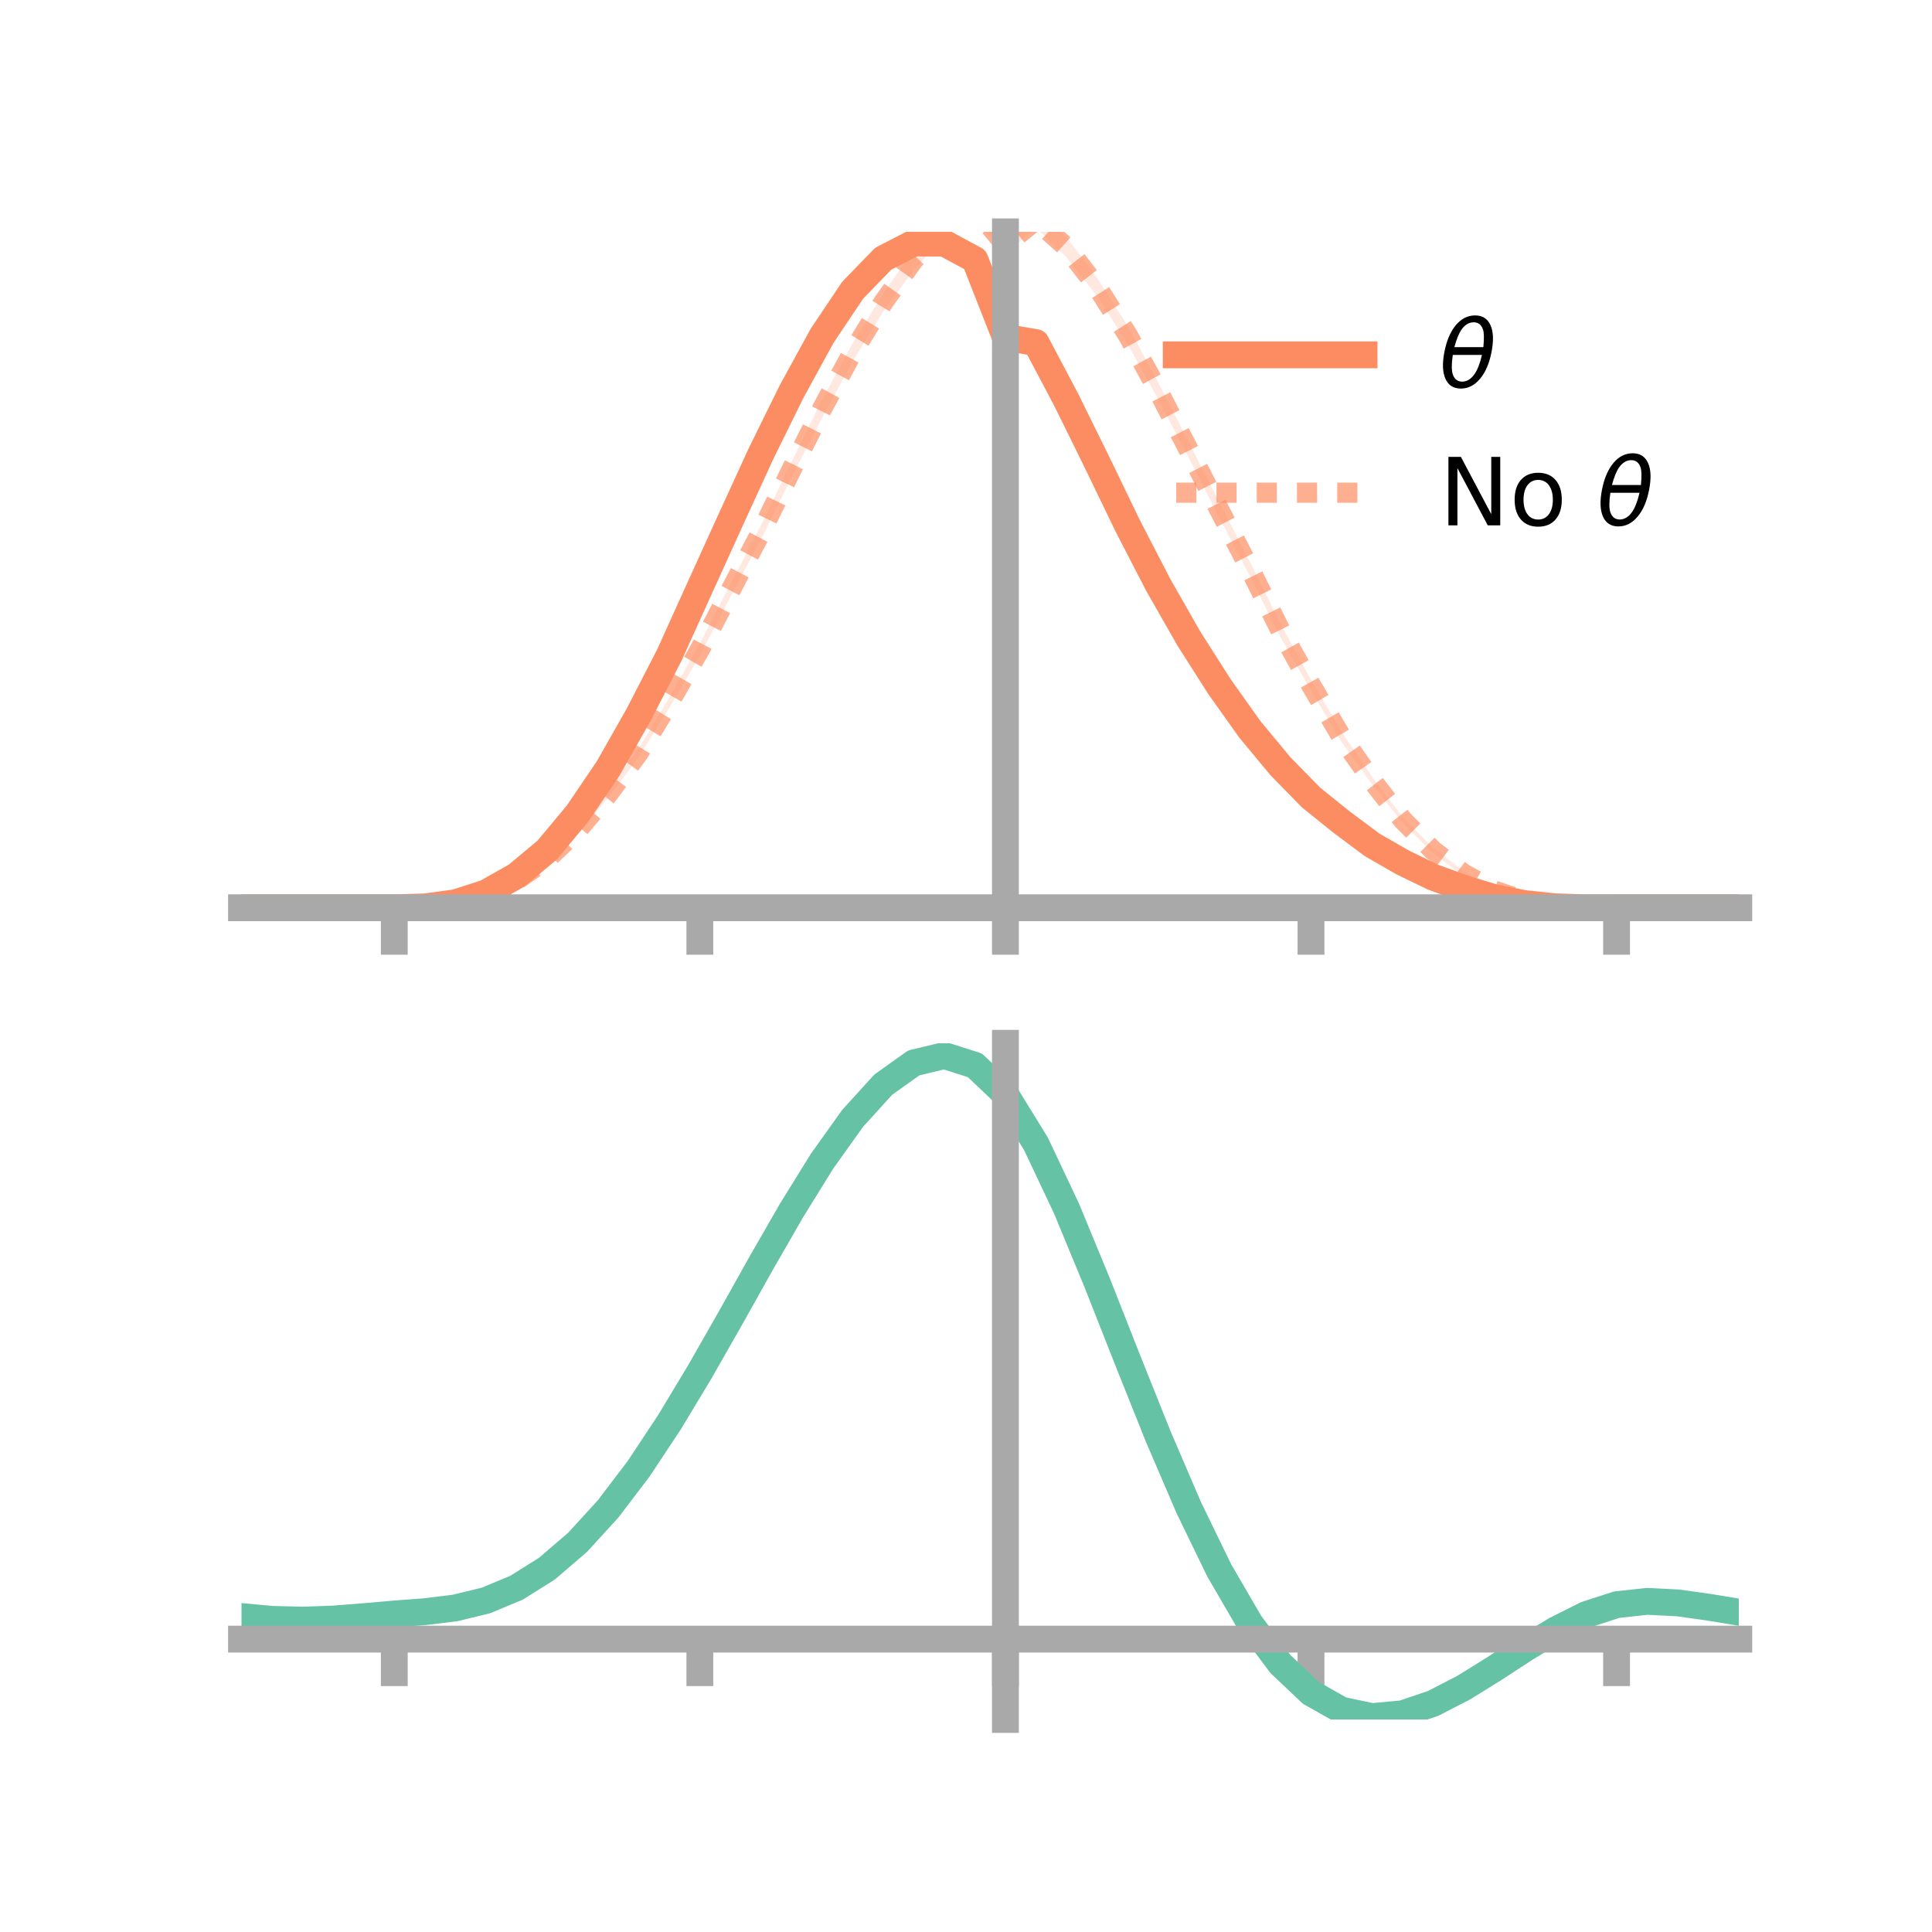 <?xml version="1.0" encoding="utf-8" standalone="no"?>
<!DOCTYPE svg PUBLIC "-//W3C//DTD SVG 1.1//EN"
  "http://www.w3.org/Graphics/SVG/1.1/DTD/svg11.dtd">
<!-- Created with matplotlib (https://matplotlib.org/) -->
<svg height="144pt" version="1.1" viewBox="0 0 144 144" width="144pt" xmlns="http://www.w3.org/2000/svg" xmlns:xlink="http://www.w3.org/1999/xlink">
 <defs>
  <style type="text/css">*{stroke-linecap:butt;stroke-linejoin:round;}</style>
 </defs>
 <g id="figure_1">
  <g id="patch_1">
   <path d="M 0 144 
L 144 144 
L 144 0 
L 0 0 
z
" style="fill:none;"/>
  </g>
  <g id="axes_1">
   <g id="patch_2">
    <path d="M 18 67.68 
L 129.6 67.68 
L 129.6 17.28 
L 18 17.28 
z
" style="fill:none;"/>
   </g>
   <g id="PolyCollection_1">
    <path clip-path="url(#pc07b5cf797)" d="M 18 67.66 
L 18 67.66 
L 20.278 67.66 
L 22.555 67.66 
L 24.833 67.66 
L 27.11 67.66 
L 29.388 67.659 
L 31.665 67.574 
L 33.943 67.248 
L 36.22 66.462 
L 38.498 65.124 
L 40.776 63.165 
L 43.053 60.397 
L 45.331 56.922 
L 47.608 52.978 
L 49.886 48.502 
L 52.163 43.36 
L 54.441 38.202 
L 56.718 33.138 
L 58.996 28.553 
L 61.273 24.347 
L 63.551 20.859 
L 65.829 18.53 
L 68.106 17.449 
L 70.384 17.28 
L 72.661 18.692 
L 74.939 24.541 
L 77.216 24.707 
L 79.494 29.08 
L 81.771 33.674 
L 84.049 38.543 
L 86.327 42.98 
L 88.604 47.069 
L 90.882 50.62 
L 93.159 53.919 
L 95.437 56.736 
L 97.714 59.053 
L 99.992 60.978 
L 102.269 62.697 
L 104.547 64.034 
L 106.824 65.191 
L 109.102 66.077 
L 111.38 66.794 
L 113.657 67.292 
L 115.935 67.547 
L 118.212 67.646 
L 120.49 67.66 
L 122.767 67.66 
L 125.045 67.66 
L 127.322 67.66 
L 129.6 67.66 
L 129.6 67.66 
L 129.6 67.66 
L 127.322 67.66 
L 125.045 67.66 
L 122.767 67.66 
L 120.49 67.66 
L 118.212 67.68 
L 115.935 67.627 
L 113.657 67.415 
L 111.38 67.023 
L 109.102 66.349 
L 106.824 65.581 
L 104.547 64.529 
L 102.269 63.246 
L 99.992 61.568 
L 97.714 59.823 
L 95.437 57.484 
L 93.159 54.812 
L 90.882 51.705 
L 88.604 48.099 
L 86.327 44.207 
L 84.049 39.822 
L 81.771 35.263 
L 79.494 30.615 
L 77.216 26.363 
L 74.939 25.762 
L 72.661 20.009 
L 70.384 18.968 
L 68.106 18.772 
L 65.829 20.041 
L 63.551 22.409 
L 61.273 25.721 
L 58.996 29.836 
L 56.718 34.502 
L 54.441 39.372 
L 52.163 44.24 
L 49.886 49.163 
L 47.608 53.536 
L 45.331 57.62 
L 43.053 60.868 
L 40.776 63.567 
L 38.498 65.406 
L 36.22 66.646 
L 33.943 67.329 
L 31.665 67.615 
L 29.388 67.66 
L 27.11 67.66 
L 24.833 67.66 
L 22.555 67.66 
L 20.278 67.66 
L 18 67.66 
z
" style="fill:#fc8d62;fill-opacity:0.2;"/>
   </g>
   <g id="PolyCollection_2">
    <path clip-path="url(#pc07b5cf797)" d="M 18 67.66 
L 18 67.66 
L 20.278 67.66 
L 22.555 67.66 
L 24.833 67.66 
L 27.11 67.66 
L 29.388 67.659 
L 31.665 67.582 
L 33.943 67.288 
L 36.22 66.588 
L 38.498 65.489 
L 40.776 63.873 
L 43.053 61.658 
L 45.331 58.909 
L 47.608 55.785 
L 49.886 51.986 
L 52.163 47.967 
L 54.441 43.553 
L 56.718 39.16 
L 58.996 34.428 
L 61.273 29.783 
L 63.551 25.581 
L 65.829 21.883 
L 68.106 18.624 
L 70.384 16.333 
L 72.661 14.672 
L 74.939 17.631 
L 77.216 15.84 
L 79.494 17.681 
L 81.771 20.71 
L 84.049 24.288 
L 86.327 28.503 
L 88.604 32.969 
L 90.882 37.429 
L 93.159 41.863 
L 95.437 46.484 
L 97.714 50.646 
L 99.992 54.551 
L 102.269 57.902 
L 104.547 60.905 
L 106.824 63.199 
L 109.102 64.935 
L 111.38 66.266 
L 113.657 67.058 
L 115.935 67.481 
L 118.212 67.641 
L 120.49 67.66 
L 122.767 67.66 
L 125.045 67.66 
L 127.322 67.66 
L 129.6 67.66 
L 129.6 67.66 
L 129.6 67.66 
L 127.322 67.66 
L 125.045 67.66 
L 122.767 67.66 
L 120.49 67.66 
L 118.212 67.676 
L 115.935 67.574 
L 113.657 67.244 
L 111.38 66.493 
L 109.102 65.31 
L 106.824 63.598 
L 104.547 61.32 
L 102.269 58.469 
L 99.992 55.308 
L 97.714 51.469 
L 95.437 47.482 
L 93.159 42.948 
L 90.882 38.574 
L 88.604 34.133 
L 86.327 29.768 
L 84.049 25.641 
L 81.771 22.067 
L 79.494 19.185 
L 77.216 16.96 
L 74.939 18.896 
L 72.661 16.39 
L 70.384 17.659 
L 68.106 20.117 
L 65.829 23.217 
L 63.551 26.932 
L 61.273 31.154 
L 58.996 35.566 
L 56.718 40.203 
L 54.441 44.487 
L 52.163 48.859 
L 49.886 52.743 
L 47.608 56.428 
L 45.331 59.469 
L 43.053 62.088 
L 40.776 64.186 
L 38.498 65.738 
L 36.22 66.785 
L 33.943 67.379 
L 31.665 67.619 
L 29.388 67.66 
L 27.11 67.66 
L 24.833 67.66 
L 22.555 67.66 
L 20.278 67.66 
L 18 67.66 
z
" style="fill:#fc8d62;fill-opacity:0.2;"/>
   </g>
   <g id="matplotlib.axis_1">
    <g id="xtick_1">
     <g id="line2d_1">
      <defs>
       <path d="M 0 0 
L 0 3.5 
" id="m9f011aee4a" style="stroke:#a9a9a9;stroke-width:2;"/>
      </defs>
      <g>
       <use style="fill:#a9a9a9;stroke:#a9a9a9;stroke-width:2;" x="29.388" xlink:href="#m9f011aee4a" y="67.66"/>
      </g>
     </g>
    </g>
    <g id="xtick_2">
     <g id="line2d_2">
      <g>
       <use style="fill:#a9a9a9;stroke:#a9a9a9;stroke-width:2;" x="52.163" xlink:href="#m9f011aee4a" y="67.66"/>
      </g>
     </g>
    </g>
    <g id="xtick_3">
     <g id="line2d_3">
      <g>
       <use style="fill:#a9a9a9;stroke:#a9a9a9;stroke-width:2;" x="74.939" xlink:href="#m9f011aee4a" y="67.66"/>
      </g>
     </g>
    </g>
    <g id="xtick_4">
     <g id="line2d_4">
      <g>
       <use style="fill:#a9a9a9;stroke:#a9a9a9;stroke-width:2;" x="97.714" xlink:href="#m9f011aee4a" y="67.66"/>
      </g>
     </g>
    </g>
    <g id="xtick_5">
     <g id="line2d_5">
      <g>
       <use style="fill:#a9a9a9;stroke:#a9a9a9;stroke-width:2;" x="120.49" xlink:href="#m9f011aee4a" y="67.66"/>
      </g>
     </g>
    </g>
   </g>
   <g id="matplotlib.axis_2"/>
   <g id="line2d_6">
    <path clip-path="url(#pc07b5cf797)" d="M 18 67.66 
L 20.278 67.66 
L 22.555 67.66 
L 24.833 67.66 
L 27.11 67.66 
L 29.388 67.659 
L 31.665 67.595 
L 33.943 67.289 
L 36.22 66.554 
L 38.498 65.265 
L 40.776 63.366 
L 43.053 60.633 
L 45.331 57.271 
L 47.608 53.257 
L 49.886 48.833 
L 52.163 43.8 
L 54.441 38.787 
L 56.718 33.82 
L 58.996 29.194 
L 61.273 25.034 
L 63.551 21.634 
L 65.829 19.285 
L 68.106 18.11 
L 70.384 18.124 
L 72.661 19.35 
L 74.939 25.151 
L 77.216 25.535 
L 79.494 29.847 
L 81.771 34.469 
L 84.049 39.182 
L 86.327 43.593 
L 88.604 47.584 
L 90.882 51.162 
L 93.159 54.366 
L 95.437 57.11 
L 97.714 59.438 
L 99.992 61.273 
L 102.269 62.971 
L 104.547 64.281 
L 106.824 65.386 
L 109.102 66.213 
L 111.38 66.908 
L 113.657 67.353 
L 115.935 67.587 
L 118.212 67.663 
L 120.49 67.66 
L 122.767 67.66 
L 125.045 67.66 
L 127.322 67.66 
L 129.6 67.66 
" style="fill:none;stroke:#fc8d62;stroke-linecap:square;stroke-width:2;"/>
   </g>
   <g id="line2d_7">
    <path clip-path="url(#pc07b5cf797)" d="M 18 67.66 
L 20.278 67.66 
L 22.555 67.66 
L 24.833 67.66 
L 27.11 67.66 
L 29.388 67.659 
L 31.665 67.6 
L 33.943 67.334 
L 36.22 66.686 
L 38.498 65.613 
L 40.776 64.03 
L 43.053 61.873 
L 45.331 59.189 
L 47.608 56.107 
L 49.886 52.365 
L 52.163 48.413 
L 54.441 44.02 
L 56.718 39.682 
L 58.996 34.997 
L 61.273 30.468 
L 63.551 26.257 
L 65.829 22.55 
L 68.106 19.371 
L 70.384 16.996 
L 72.661 15.531 
L 74.939 18.263 
L 77.216 16.4 
L 79.494 18.433 
L 81.771 21.388 
L 84.049 24.964 
L 86.327 29.135 
L 88.604 33.551 
L 90.882 38.001 
L 93.159 42.406 
L 95.437 46.983 
L 97.714 51.058 
L 99.992 54.93 
L 102.269 58.185 
L 104.547 61.112 
L 106.824 63.399 
L 109.102 65.123 
L 111.38 66.38 
L 113.657 67.151 
L 115.935 67.527 
L 118.212 67.659 
L 120.49 67.66 
L 122.767 67.66 
L 125.045 67.66 
L 127.322 67.66 
L 129.6 67.66 
" style="fill:none;stroke:#fc8d62;stroke-dasharray:1.5,1.5;stroke-dashoffset:0;stroke-opacity:0.7;stroke-width:1.5;"/>
   </g>
   <g id="patch_3">
    <path d="M 74.939 67.68 
L 74.939 17.28 
" style="fill:none;stroke:#a9a9a9;stroke-linecap:square;stroke-linejoin:miter;stroke-width:2;"/>
   </g>
   <g id="patch_4">
    <path d="M 129.6 67.68 
L 129.6 17.28 
" style="fill:none;"/>
   </g>
   <g id="patch_5">
    <path d="M 18 67.66 
L 129.6 67.66 
" style="fill:none;stroke:#a9a9a9;stroke-linecap:square;stroke-linejoin:miter;stroke-width:2;"/>
   </g>
   <g id="patch_6">
    <path d="M 18 17.28 
L 129.6 17.28 
" style="fill:none;"/>
   </g>
   <g id="legend_1">
    <g id="line2d_8">
     <path d="M 87.67 26.449 
L 101.67 26.449 
" style="fill:none;stroke:#fc8d62;stroke-linecap:square;stroke-width:2;"/>
    </g>
    <g id="line2d_9"/>
    <g id="text_1">
     <!-- $\theta$ -->
     <g transform="translate(107.27 28.899)scale(0.07 -0.07)">
      <defs>
       <path d="M 45.516 34.672 
L 14.453 34.672 
Q 12.359 20.062 14.5 13.875 
Q 17.188 6.25 24.469 6.25 
Q 31.781 6.25 37.359 13.922 
Q 42.234 20.656 45.516 34.672 
z
M 47.016 42.969 
Q 48.344 56.844 46.625 61.719 
Q 43.953 69.438 36.766 69.438 
Q 29.297 69.438 23.828 61.812 
Q 19.531 55.672 16.156 42.969 
z
M 38.188 76.766 
Q 49.906 76.766 54.594 66.406 
Q 59.281 56.109 55.719 37.844 
Q 52.203 19.625 43.453 9.281 
Q 34.766 -1.125 23.047 -1.125 
Q 11.281 -1.125 6.641 9.281 
Q 2 19.625 5.516 37.844 
Q 9.078 56.109 17.719 66.406 
Q 26.422 76.766 38.188 76.766 
z
" id="DejaVuSans-Oblique-952"/>
      </defs>
      <use transform="translate(0 0.234)" xlink:href="#DejaVuSans-Oblique-952"/>
     </g>
    </g>
    <g id="line2d_10">
     <path d="M 87.67 36.724 
L 101.67 36.724 
" style="fill:none;stroke:#fc8d62;stroke-dasharray:1.5,1.5;stroke-dashoffset:0;stroke-opacity:0.7;stroke-width:1.5;"/>
    </g>
    <g id="line2d_11"/>
    <g id="text_2">
     <!-- No $\theta$ -->
     <g transform="translate(107.27 39.174)scale(0.07 -0.07)">
      <defs>
       <path d="M 9.812 72.906 
L 23.094 72.906 
L 55.422 11.922 
L 55.422 72.906 
L 64.984 72.906 
L 64.984 0 
L 51.703 0 
L 19.391 60.984 
L 19.391 0 
L 9.812 0 
z
" id="DejaVuSans-78"/>
       <path d="M 30.609 48.391 
Q 23.391 48.391 19.188 42.75 
Q 14.984 37.109 14.984 27.297 
Q 14.984 17.484 19.156 11.844 
Q 23.344 6.203 30.609 6.203 
Q 37.797 6.203 41.984 11.859 
Q 46.188 17.531 46.188 27.297 
Q 46.188 37.016 41.984 42.703 
Q 37.797 48.391 30.609 48.391 
z
M 30.609 56 
Q 42.328 56 49.016 48.375 
Q 55.719 40.766 55.719 27.297 
Q 55.719 13.875 49.016 6.219 
Q 42.328 -1.422 30.609 -1.422 
Q 18.844 -1.422 12.172 6.219 
Q 5.516 13.875 5.516 27.297 
Q 5.516 40.766 12.172 48.375 
Q 18.844 56 30.609 56 
z
" id="DejaVuSans-111"/>
       <path id="DejaVuSans-32"/>
      </defs>
      <use transform="translate(0 0.234)" xlink:href="#DejaVuSans-78"/>
      <use transform="translate(74.805 0.234)" xlink:href="#DejaVuSans-111"/>
      <use transform="translate(135.986 0.234)" xlink:href="#DejaVuSans-32"/>
      <use transform="translate(167.773 0.234)" xlink:href="#DejaVuSans-Oblique-952"/>
     </g>
    </g>
   </g>
  </g>
  <g id="axes_2">
   <g id="patch_7">
    <path d="M 18 128.16 
L 129.6 128.16 
L 129.6 77.76 
L 18 77.76 
z
" style="fill:none;"/>
   </g>
   <g id="PolyCollection_3">
    <path clip-path="url(#pf6e4fbf876)" d="M 18 120.529 
L 18 120.447 
L 20.278 120.665 
L 22.555 120.727 
L 24.833 120.639 
L 27.11 120.452 
L 29.388 120.245 
L 31.665 120.069 
L 33.943 119.782 
L 36.22 119.223 
L 38.498 118.262 
L 40.776 116.81 
L 43.053 114.814 
L 45.331 112.267 
L 47.608 109.201 
L 49.886 105.683 
L 52.163 101.814 
L 54.441 97.725 
L 56.718 93.569 
L 58.996 89.521 
L 61.273 85.772 
L 63.551 82.518 
L 65.829 79.964 
L 68.106 78.312 
L 70.384 77.76 
L 72.661 78.497 
L 74.939 80.692 
L 77.216 84.438 
L 79.494 89.329 
L 81.771 94.917 
L 84.049 100.781 
L 86.327 106.556 
L 88.604 111.942 
L 90.882 116.704 
L 93.159 120.679 
L 95.437 123.771 
L 97.714 125.95 
L 99.992 127.244 
L 102.269 127.731 
L 104.547 127.526 
L 106.824 126.768 
L 109.102 125.612 
L 111.38 124.222 
L 113.657 122.761 
L 115.935 121.39 
L 118.212 120.26 
L 120.49 119.522 
L 122.767 119.274 
L 125.045 119.395 
L 127.322 119.72 
L 129.6 120.107 
L 129.6 120.214 
L 129.6 120.214 
L 127.322 119.852 
L 125.045 119.546 
L 122.767 119.435 
L 120.49 119.688 
L 118.212 120.433 
L 115.935 121.589 
L 113.657 123.005 
L 111.38 124.517 
L 109.102 125.956 
L 106.824 127.152 
L 104.547 127.937 
L 102.269 128.16 
L 99.992 127.688 
L 97.714 126.418 
L 95.437 124.289 
L 93.159 121.279 
L 90.882 117.42 
L 88.604 112.802 
L 86.327 107.577 
L 84.049 101.969 
L 81.771 96.27 
L 79.494 90.836 
L 77.216 86.077 
L 74.939 82.434 
L 72.661 80.305 
L 70.384 79.595 
L 68.106 80.133 
L 65.829 81.73 
L 63.551 84.192 
L 61.273 87.32 
L 58.996 90.918 
L 56.718 94.794 
L 54.441 98.768 
L 52.163 102.673 
L 49.886 106.364 
L 47.608 109.72 
L 45.331 112.649 
L 43.053 115.089 
L 40.776 117.01 
L 38.498 118.419 
L 36.22 119.358 
L 33.943 119.905 
L 31.665 120.183 
L 29.388 120.349 
L 27.11 120.541 
L 24.833 120.711 
L 22.555 120.786 
L 20.278 120.728 
L 18 120.529 
z
" style="fill:#66c2a5;fill-opacity:0.2;"/>
   </g>
   <g id="matplotlib.axis_3">
    <g id="xtick_6">
     <g id="line2d_12">
      <g>
       <use style="fill:#a9a9a9;stroke:#a9a9a9;stroke-width:2;" x="29.388" xlink:href="#m9f011aee4a" y="122.171"/>
      </g>
     </g>
    </g>
    <g id="xtick_7">
     <g id="line2d_13">
      <g>
       <use style="fill:#a9a9a9;stroke:#a9a9a9;stroke-width:2;" x="52.163" xlink:href="#m9f011aee4a" y="122.171"/>
      </g>
     </g>
    </g>
    <g id="xtick_8">
     <g id="line2d_14">
      <g>
       <use style="fill:#a9a9a9;stroke:#a9a9a9;stroke-width:2;" x="74.939" xlink:href="#m9f011aee4a" y="122.171"/>
      </g>
     </g>
    </g>
    <g id="xtick_9">
     <g id="line2d_15">
      <g>
       <use style="fill:#a9a9a9;stroke:#a9a9a9;stroke-width:2;" x="97.714" xlink:href="#m9f011aee4a" y="122.171"/>
      </g>
     </g>
    </g>
    <g id="xtick_10">
     <g id="line2d_16">
      <g>
       <use style="fill:#a9a9a9;stroke:#a9a9a9;stroke-width:2;" x="120.49" xlink:href="#m9f011aee4a" y="122.171"/>
      </g>
     </g>
    </g>
   </g>
   <g id="matplotlib.axis_4"/>
   <g id="line2d_17">
    <path clip-path="url(#pf6e4fbf876)" d="M 18 120.488 
L 20.278 120.697 
L 22.555 120.756 
L 24.833 120.675 
L 27.11 120.497 
L 29.388 120.297 
L 31.665 120.126 
L 33.943 119.844 
L 36.22 119.29 
L 38.498 118.341 
L 40.776 116.91 
L 43.053 114.952 
L 45.331 112.458 
L 47.608 109.461 
L 49.886 106.023 
L 52.163 102.243 
L 54.441 98.246 
L 56.718 94.182 
L 58.996 90.22 
L 61.273 86.546 
L 63.551 83.355 
L 65.829 80.847 
L 68.106 79.223 
L 70.384 78.677 
L 72.661 79.401 
L 74.939 81.563 
L 77.216 85.257 
L 79.494 90.083 
L 81.771 95.594 
L 84.049 101.375 
L 86.327 107.067 
L 88.604 112.372 
L 90.882 117.062 
L 93.159 120.979 
L 95.437 124.03 
L 97.714 126.184 
L 99.992 127.466 
L 102.269 127.946 
L 104.547 127.732 
L 106.824 126.96 
L 109.102 125.784 
L 111.38 124.37 
L 113.657 122.883 
L 115.935 121.489 
L 118.212 120.346 
L 120.49 119.605 
L 122.767 119.355 
L 125.045 119.47 
L 127.322 119.786 
L 129.6 120.161 
" style="fill:none;stroke:#66c2a5;stroke-linecap:square;stroke-width:2;"/>
   </g>
   <g id="patch_8">
    <path d="M 74.939 128.16 
L 74.939 77.76 
" style="fill:none;stroke:#a9a9a9;stroke-linecap:square;stroke-linejoin:miter;stroke-width:2;"/>
   </g>
   <g id="patch_9">
    <path d="M 129.6 128.16 
L 129.6 77.76 
" style="fill:none;"/>
   </g>
   <g id="patch_10">
    <path d="M 18 122.171 
L 129.6 122.171 
" style="fill:none;stroke:#a9a9a9;stroke-linecap:square;stroke-linejoin:miter;stroke-width:2;"/>
   </g>
   <g id="patch_11">
    <path d="M 18 77.76 
L 129.6 77.76 
" style="fill:none;"/>
   </g>
  </g>
 </g>
 <defs>
  <clipPath id="pc07b5cf797">
   <rect height="50.4" width="111.6" x="18" y="17.28"/>
  </clipPath>
  <clipPath id="pf6e4fbf876">
   <rect height="50.4" width="111.6" x="18" y="77.76"/>
  </clipPath>
 </defs>
</svg>
